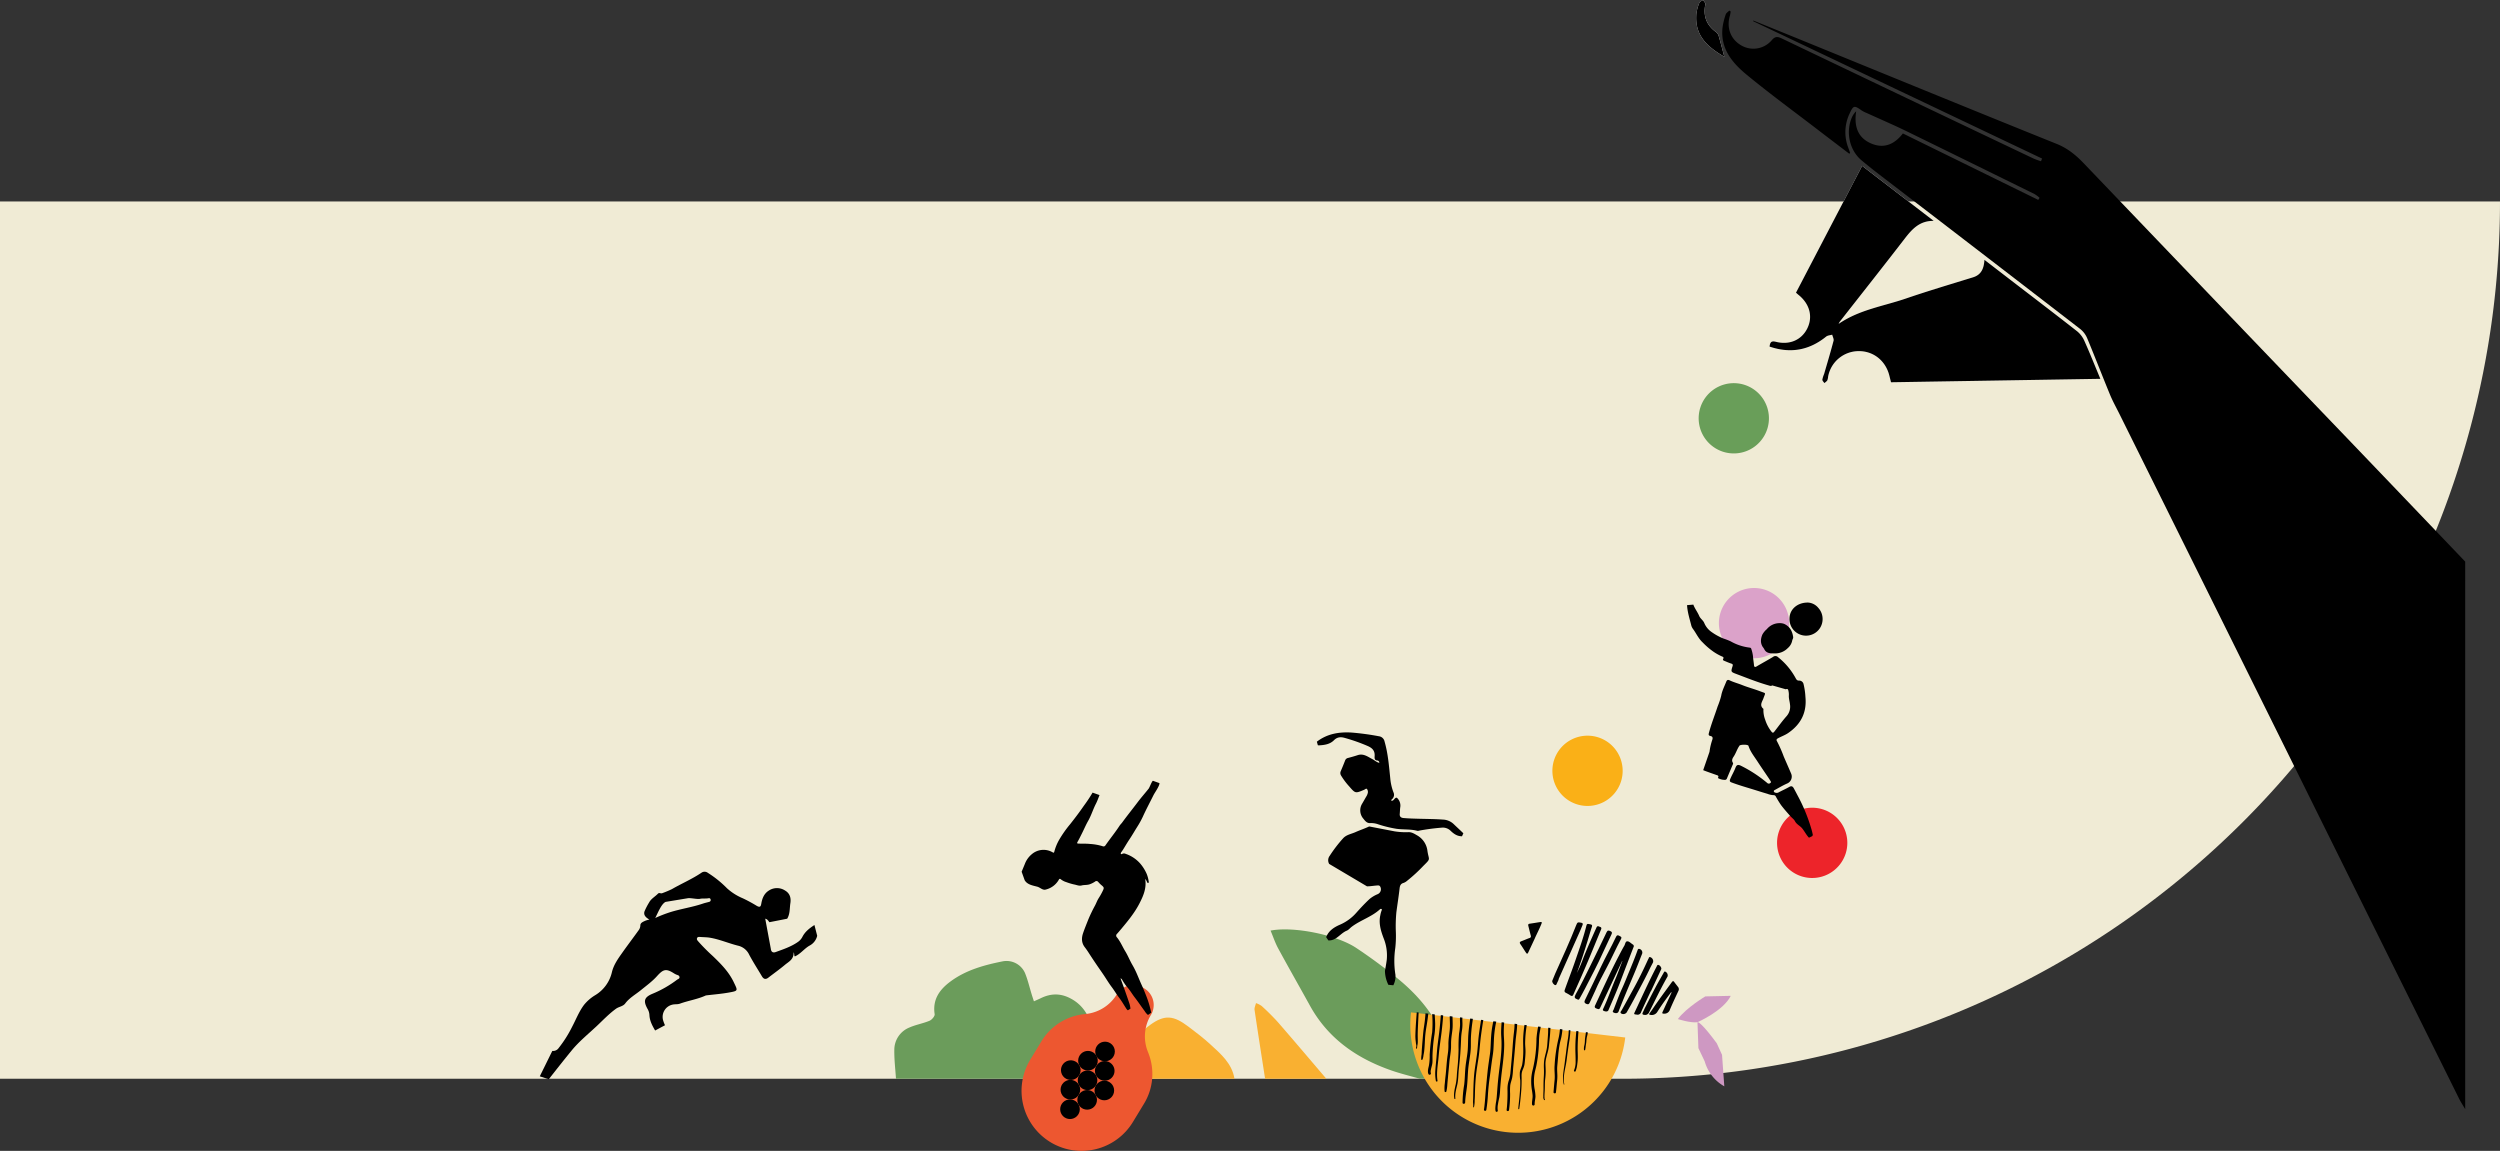 <svg xmlns="http://www.w3.org/2000/svg" width="1365" height="628.38" viewBox="0 0 1365 628.38">
  <rect x="0" y="0" width="1365" height="628.38" fill="#333333" stroke="none"/>
  <g id="Group_184" data-name="Group 184" transform="translate(-1 -1241)">
    <path id="Rectangle_53" data-name="Rectangle 53" d="M0,0H1365a0,0,0,0,1,0,0V0A479,479,0,0,1,886,479H0a0,0,0,0,1,0,0V0A0,0,0,0,1,0,0Z" transform="translate(1 1351)" fill="#f0ebd5"/>
    <g id="Group_115" data-name="Group 115" transform="translate(-1386)">
      <g id="Group_114" data-name="Group 114">
        <path id="Path_2472" data-name="Path 2472" d="M2470.5,1382.863c-.288,4.823-1.752,8.17-6.222,9.553-12.278,3.8-24.607,7.456-36.762,11.618-12.251,4.2-25.393,6.057-36.627,13.817a8.918,8.918,0,0,1,.616-1.168c11.816-15.092,23.721-30.116,35.418-45.3,4.054-5.263,8.206-9.913,15.9-9.773l-39.089-30.039c-12.177,23.347-24.141,46.283-36.115,69.239.624.548.961.868,1.322,1.157,6.176,4.944,8.025,11.948,4.843,18.361-3.124,6.3-9.66,9.193-17.2,7.284-2.563-.649-3.109.38-3.4,2.628,11.419,3.892,21.624,2.052,30.91-5.451.833-.674,2.18-.713,3.288-1.046.271,1.119,1,2.358.74,3.339-1.6,6.088-3.411,12.121-5.171,18.167a15.164,15.164,0,0,0-.951,3.041c-.038.595.7,1.239,1.09,1.861a6.717,6.717,0,0,0,1.6-1.4,6.831,6.831,0,0,0,.46-2.074,16.991,16.991,0,0,1,16.659-13.956c8.069-.1,14.757,5.229,16.778,13.363.279,1.124.563,2.246.913,3.637l114.3-1.879c-3.066-7.354-5.734-14.07-8.691-20.656a14.253,14.253,0,0,0-3.942-5.271c-12.473-9.769-25.078-19.369-37.64-29.024C2479.3,1389.647,2475.088,1386.4,2470.5,1382.863Zm-142.005-110.858c-1.036-3.876-1.964-7.528-3.015-11.145a4.4,4.4,0,0,0-1.4-2.26c-5.319-3.809-7.272-8.824-5.951-15.241.138-.673-.8-1.567-1.24-2.359-.691.476-1.76.809-2,1.453a23.008,23.008,0,0,0-1.678,6.14C2312.345,1259.432,2317.807,1265.8,2328.492,1272.005Z" fill="#fff"/>
        <path id="Path_2473" data-name="Path 2473" d="M2733,1846.591c-1.134-1.935-2.39-3.81-3.385-5.814q-47.709-96.148-95.374-192.319-44.991-90.706-90.014-181.4c-1.746-3.52-3.677-6.964-5.173-10.587-4.244-10.283-8.229-20.673-12.511-30.94a12.7,12.7,0,0,0-3.8-4.944q-50.8-39.183-101.72-78.21c-5.951-4.574-11.968-9.076-17.706-13.907-6.615-5.569-8.655-15.66-5.109-23.535a10.8,10.8,0,0,1,2.268-3.195c-1.251,8.15.772,14.714,8.729,17.825,6.745,2.638,12.328.07,16.772-5.7l73.9,36.282q.367-.57.733-1.141a17.966,17.966,0,0,0-2.71-2.027q-34.941-17.217-69.931-34.333c-7.143-3.478-14.455-6.61-21.685-9.911a17.261,17.261,0,0,1-2.865-1.451c-4-2.839-4.471-2.763-6.531,1.7a23.537,23.537,0,0,0-.7,18.753q.494,1.326.948,2.666c.022.066-.124.189-.389.566-5.837-4.449-11.679-8.877-17.494-13.34-12.943-9.933-26.134-19.566-38.71-29.945-7.787-6.427-14.259-14.224-13.051-25.517a36.828,36.828,0,0,1,1.739-7.253c.27-.841,1.285-1.442,1.959-2.153l.759.5a18.049,18.049,0,0,1-.4,2.254c-1.989,6.469.3,12.755,5.884,16.1a13.151,13.151,0,0,0,16.9-2.612c1.977-2.333,3.325-2.053,5.661-.936q68.667,32.85,137.409,65.54a41.243,41.243,0,0,0,3.986,1.432l.586-1.462-157.782-75.03.134-.338q11.166,4.534,22.33,9.071c47.732,19.461,95.422,39.026,143.243,58.265,6.005,2.416,10.515,6.116,14.827,10.622q71.988,75.233,144.08,150.364,32.127,33.53,64.193,67.119Z"/>
        <path id="Path_2474" data-name="Path 2474" d="M2470.5,1382.863c4.591,3.536,8.8,6.784,13.021,10.026,12.562,9.655,25.167,19.255,37.64,29.024a14.253,14.253,0,0,1,3.942,5.271c2.957,6.586,5.625,13.3,8.691,20.656l-114.3,1.879c-.35-1.391-.634-2.513-.913-3.637-2.021-8.134-8.709-13.461-16.778-13.363a16.991,16.991,0,0,0-16.659,13.956,6.831,6.831,0,0,1-.46,2.074,6.717,6.717,0,0,1-1.6,1.4c-.389-.622-1.128-1.266-1.09-1.861a15.164,15.164,0,0,1,.951-3.041c1.76-6.046,3.572-12.079,5.171-18.167.257-.981-.469-2.22-.74-3.339-1.108.333-2.455.372-3.288,1.046-9.286,7.5-19.491,9.343-30.91,5.451.3-2.248.841-3.277,3.4-2.628,7.543,1.909,14.079-.989,17.2-7.284,3.182-6.413,1.333-13.417-4.843-18.361-.361-.289-.7-.609-1.322-1.157,11.974-22.956,23.938-45.892,36.115-69.239l39.089,30.039c-7.69-.14-11.842,4.51-15.9,9.773-11.7,15.183-23.6,30.207-35.418,45.3a8.918,8.918,0,0,0-.616,1.168c11.234-7.76,24.376-9.621,36.627-13.817,12.155-4.162,24.484-7.82,36.762-11.618C2468.745,1391.033,2470.209,1387.686,2470.5,1382.863Z"/>
        <path id="Path_2475" data-name="Path 2475" d="M2328.492,1272.005c-10.685-6.208-16.147-12.573-15.289-23.412a23.008,23.008,0,0,1,1.678-6.14c.243-.644,1.312-.977,2-1.453.439.792,1.378,1.686,1.24,2.359-1.321,6.417.632,11.432,5.951,15.241a4.4,4.4,0,0,1,1.4,2.26C2326.528,1264.477,2327.456,1268.129,2328.492,1272.005Z"/>
      </g>
      <path id="Path_2476" data-name="Path 2476" d="M2325.024,1452.259a19.183,19.183,0,1,0,25.669,8.318A19.182,19.182,0,0,0,2325.024,1452.259Z" fill="#699e59"/>
      <path id="Path_2477" data-name="Path 2477" d="M2245.159,1644.732a19.183,19.183,0,1,0,25.668,8.318A19.181,19.181,0,0,0,2245.159,1644.732Z" fill="#fab017"/>
      <path id="Path_2478" data-name="Path 2478" d="M2336.07,1564.1a19.183,19.183,0,1,0,25.669,8.318A19.182,19.182,0,0,0,2336.07,1564.1Z" fill="#dba2c9"/>
      <path id="Path_2479" data-name="Path 2479" d="M2367.828,1684.067a19.183,19.183,0,1,0,25.668,8.318A19.18,19.18,0,0,0,2367.828,1684.067Z" fill="#ed242a"/>
    </g>
    <g id="Group_116" data-name="Group 116" transform="translate(-1386)">
      <path id="Path_2480" data-name="Path 2480" d="M1985.8,1830c2.044-9.039.067-17.808-2.06-26.489-1.809-7.383-5.155-13.763-12.472-17.495-5.485-2.8-10.644-2.6-15.973-.011-1.09.53-2.206,1.005-3.776,1.716-.448-1.379-.818-2.472-1.157-3.574-1.222-3.976-2.156-8.068-3.721-11.9a11.031,11.031,0,0,0-12.04-6.38c-10.058,2.008-19.926,4.682-28.366,10.826-6.024,4.386-10.175,9.841-8.912,18.059.163,1.064-1.518,3.045-2.777,3.574-3.529,1.483-7.418,2.125-10.919,3.658a13.115,13.115,0,0,0-8.328,12.368c-.075,5.212.576,10.434.907,15.651Z" fill="#6b9c5b"/>
      <path id="Path_2481" data-name="Path 2481" d="M2179.908,1830c-.959-22.191-11.636-39.386-28.076-53.307a281.522,281.522,0,0,0-24.148-18c-10.863-7.355-34.595-12.039-46.947-9.581,1.4,3.327,2.5,6.676,4.153,9.724,5.673,10.459,11.579,20.79,17.322,31.211,9.936,18.027,25.6,28.863,44.582,35.452,5.066,1.758,10.307,3.013,15.467,4.5Z" fill="#6b9c5b"/>
      <path id="Path_2482" data-name="Path 2482" d="M2061.026,1830c-1.363-8.43-7.5-13.565-13.26-18.859-3.731-3.432-7.8-6.508-11.855-9.57-8.069-6.1-12.885-6.82-20.965-.95-9.725,7.064-15.834,16.644-15.219,29.379Z" fill="#f9b031"/>
      <path id="Path_2483" data-name="Path 2483" d="M2111.179,1830c-8.811-10.316-17.565-20.681-26.469-30.916a123.486,123.486,0,0,0-8.873-8.841,12.123,12.123,0,0,0-3.07-1.547c-.279,1.24-.949,2.536-.777,3.709,1.841,12.543,3.816,25.066,5.754,37.595Z" fill="#f9b031"/>
    </g>
    <g id="Group_118" data-name="Group 118" transform="translate(-1386)">
      <path id="Path_2484" data-name="Path 2484" d="M2274.383,1807.471a58.881,58.881,0,1,1-116.961-13.716" fill="#f9b031"/>
      <g id="Group_117" data-name="Group 117">
        <path id="Path_2485" data-name="Path 2485" d="M2165.253,1805.78c.166-1.569.408-3.121.669-4.676.37-2.2.7-4.43.93-6.66l-1.529-.179c-.122,1.78-.295,3.556-.533,5.326-.214,1.588-.484,3.166-.652,4.76-.165,1.559-.293,3.125-.425,4.687-.148,1.747-.278,3.493-.412,5.241-.065.848-.056,1.7-.136,2.544a14.062,14.062,0,0,0-.188,2.6c.039.418.585.345.724.049a7.852,7.852,0,0,0,.5-2.128c.119-.749.295-1.5.384-2.252.183-1.558.273-3.123.357-4.688C2165.021,1808.859,2165.09,1807.315,2165.253,1805.78Z"/>
        <path id="Path_2486" data-name="Path 2486" d="M2168.74,1823.065a10.457,10.457,0,0,0,.381-2.08c.051-1.05.025-2.1.016-3.152a89.581,89.581,0,0,1,1.1-12.052,38.941,38.941,0,0,0,.362-5.881c-.04-1.683-.166-3.362-.232-5.044l-1.4-.164a63.978,63.978,0,0,1-.009,9.943,118.818,118.818,0,0,0-1.354,12.271,31.049,31.049,0,0,1-.4,5.821c-.3,1.444-.9,3.239-.285,4.678a.706.706,0,0,0,1.312-.517,3.236,3.236,0,0,1,.009-1.681C2168.364,1824.485,2168.559,1823.776,2168.74,1823.065Z"/>
        <path id="Path_2487" data-name="Path 2487" d="M2172.313,1819.663c.227-2.1.376-4.208.636-6.306.293-2.366.621-4.727.935-7.09.479-3.613.825-7.238,1.089-10.871l-1.293-.151q-.309,4.707-.868,9.39c-.285,2.363-.616,4.72-.9,7.082-.269,2.218-.405,4.441-.591,6.665-.183,2.174-.454,4.34-.591,6.518a22.255,22.255,0,0,0,.257,6.267c.125.554.985.479.894-.1C2171.286,1827.29,2171.906,1823.422,2172.313,1819.663Z"/>
        <path id="Path_2488" data-name="Path 2488" d="M2177.624,1828.909c.234-2.629.511-5.254.73-7.884.218-2.609.771-5.186.9-7.8.063-1.287-.009-2.574.068-3.862.075-1.271.221-2.536.4-3.8.179-1.3.364-2.589.415-3.9s.015-2.6-.025-3.9c-.018-.59-.039-1.179-.049-1.768l-1.522-.178c.021,2.4.246,4.8.033,7.2-.235,2.652-.731,5.252-.748,7.925a37.157,37.157,0,0,1-.133,3.974c-.146,1.288-.358,2.568-.513,3.855-.362,2.995-.51,6.018-.836,9.019-.164,1.513-.335,3.025-.454,4.542a20.166,20.166,0,0,0-.147,4.525.5.5,0,0,0,.98.047,21.359,21.359,0,0,0,.528-3.93C2177.382,1831.617,2177.5,1830.264,2177.624,1828.909Z"/>
        <path id="Path_2489" data-name="Path 2489" d="M2184.337,1816.182c.209-2.946.35-5.893.458-8.844a41.236,41.236,0,0,1,.521-4.243,22.825,22.825,0,0,0,.152-4.294c-.032-.727-.024-1.451.013-2.172l-1.317-.155c-.09,1.409.056,2.8.028,4.206a40.252,40.252,0,0,1-.545,4.588,77.454,77.454,0,0,0-.271,8.769c-.064,3.017-.213,6.03-.507,9.034-.158,1.609-.324,3.21-.426,4.824a33.148,33.148,0,0,1-.585,5c-.558,2.563-1.324,5.384-.749,8.005.066.3.557.19.524-.11-.279-2.5.415-4.943.988-7.347.674-2.823.586-5.737.887-8.607S2184.132,1819.074,2184.337,1816.182Z"/>
        <path id="Path_2490" data-name="Path 2490" d="M2187.949,1834.366c.345-2.928.405-5.872.622-8.809.219-2.955.769-5.855,1.157-8.788a37.135,37.135,0,0,0,.354-4.531c.014-1.447-.006-2.893.03-4.339a85.026,85.026,0,0,1,.847-8.9c.074-.569.151-1.137.223-1.706l-1.457-.171c-.36,2.827-.788,5.648-1,8.49-.215,2.912-.126,5.838-.349,8.75-.229,2.977-.866,5.9-1.185,8.867-.358,3.335-.351,6.7-.744,10.03a62.849,62.849,0,0,0-.892,9.8c.036.935,1.4.782,1.42-.114C2187.06,1840.067,2187.613,1837.221,2187.949,1834.366Z"/>
        <path id="Path_2491" data-name="Path 2491" d="M2192.343,1836.9c.1-3.117.275-6.224.62-9.325.34-3.049.878-6.072,1.329-9.106.462-3.107.671-6.228,1.011-9.349.334-3.067.786-6.128,1.253-9.178.1-.66.215-1.317.334-1.973l-1.226-.144c-.427,2.952-.945,5.889-1.285,8.853-.352,3.069-.5,6.156-.866,9.221-.375,3.119-.925,6.213-1.341,9.326-.457,3.413-.589,6.85-.71,10.29-.061,1.729-.064,3.459-.119,5.188-.025.8-.088,1.593-.051,2.4a14.585,14.585,0,0,1,.074,2.287c-.029.257.359.32.439.082a17.406,17.406,0,0,0,.366-3.972C2192.311,1839.968,2192.295,1838.43,2192.343,1836.9Z"/>
        <path id="Path_2492" data-name="Path 2492" d="M2161.1,1810.29c.041-1.044,0-2.083-.021-3.126-.042-2.311.083-4.637.186-6.946.1-2.133.183-4.262.319-6.392l-1.035-.121c-.317,4.089-.63,8.179-.743,12.279a22.052,22.052,0,0,0,.177,3.576c.076.567.1,1.156.226,1.714a2.835,2.835,0,0,1,.1.986,9.279,9.279,0,0,1-.179.952c-.086.357.484.495.553.135.093-.483.091-.977.18-1.458A10.515,10.515,0,0,0,2161.1,1810.29Z"/>
        <path id="Path_2493" data-name="Path 2493" d="M2200.437,1828.861c.458-3.215.824-6.444,1.3-9.656.243-1.618.515-3.223.645-4.856s.184-3.285.261-4.928a61.447,61.447,0,0,1,1.06-9.439c.081-.4.172-.79.269-1.184l-1.6-.188a53.049,53.049,0,0,0-1.205,8.158c-.252,3.238-.212,6.5-.655,9.723-.445,3.243-.971,6.463-1.307,9.722-.332,3.23-.634,6.465-.933,9.7-.276,2.992-.417,6-.769,8.983-.077.649-.163,1.3-.265,1.945a.664.664,0,0,0,.624.694.675.675,0,0,0,.694-.623,77.385,77.385,0,0,0,.87-8.407C2199.64,1835.269,2199.98,1832.07,2200.437,1828.861Z"/>
        <path id="Path_2494" data-name="Path 2494" d="M2205.63,1840.2a29.024,29.024,0,0,0,.438-4.349q.18-2.43.4-4.857c.6-6.452,1.775-12.865,1.826-19.36.013-1.61-.089-3.206-.183-4.811a45.187,45.187,0,0,1,0-4.572c.041-.983.106-1.966.175-2.948l-1.416-.166q-.018.3-.039.6c-.112,1.628-.209,3.258-.218,4.89-.01,1.558.139,3.1.195,4.657.234,6.485-.895,12.9-1.62,19.321-.368,3.259-.611,6.53-.85,9.8-.094,1.284-.2,2.541-.407,3.812a27.662,27.662,0,0,0-.474,3.756,7.7,7.7,0,0,0,.113,1.62.623.623,0,0,0,1.219-.251,10.169,10.169,0,0,1,.1-3.4C2205.069,1842.685,2205.345,1841.438,2205.63,1840.2Z"/>
        <path id="Path_2495" data-name="Path 2495" d="M2211.591,1833.57c.2-1.367.733-2.666,1.031-4.013a33.769,33.769,0,0,0,.5-4.591c.13-1.606.288-3.21.44-4.815.317-3.365.631-6.731.886-10.1.236-3.116.814-6.219.907-9.342.005-.192.009-.383.011-.575l-1.405-.164c-.021,1-.065,2-.162,3.005-.152,1.578-.366,3.151-.515,4.73-.306,3.232-.472,6.48-.75,9.715q-.418,4.88-.886,9.754a21.018,21.018,0,0,1-.938,4.04,14.664,14.664,0,0,0-.629,4.463,89.874,89.874,0,0,1-.244,9.2q-.093,1.035-.224,2.066c-.107.853,1.214.974,1.33.124a66.512,66.512,0,0,0,.577-8.864A33.073,33.073,0,0,1,2211.591,1833.57Z"/>
        <path id="Path_2496" data-name="Path 2496" d="M2217.788,1828.745a10.039,10.039,0,0,1,.156-2.264,11.919,11.919,0,0,1,.728-2.027,11.472,11.472,0,0,0,.661-2.092c.143-.741.2-1.506.277-2.256.166-1.567.289-3.139.319-4.715.031-1.6-.179-3.171-.2-4.763a64.734,64.734,0,0,1,.885-9.879l-1.25-.146a66.613,66.613,0,0,0-.715,7.3c-.095,3.2.2,6.4-.028,9.6a39.489,39.489,0,0,1-.5,4.687c-.274,1.426-1.036,2.71-1.279,4.152a20.838,20.838,0,0,0,.217,4.459,45.162,45.162,0,0,1-.084,4.581c-.166,3-.5,5.981-.824,8.964-.073.669-.133,1.336-.171,2.009-.019.344.474.356.524.028.447-2.875.744-5.792,1-8.69A78.257,78.257,0,0,0,2217.788,1828.745Z"/>
        <path id="Path_2497" data-name="Path 2497" d="M2225.361,1839.641a25.263,25.263,0,0,0-.52-4.327,25.15,25.15,0,0,1,.1-8.546c.265-1.354.663-2.68.937-4.034.28-1.384.507-2.781.7-4.18.382-2.782.6-5.583.7-8.388a41.458,41.458,0,0,1,.243-4.315c.2-1.41.5-2.8.707-4.209l-1.4-.164a57.105,57.105,0,0,0-.913,6.493,74.475,74.475,0,0,1-1.946,16.631,27.024,27.024,0,0,0-.871,4.827,29.966,29.966,0,0,0,.066,4.776c.145,1.621.512,3.213.628,4.835s-.425,3.21-.312,4.835a.753.753,0,0,0,.687.766.734.734,0,0,0,.766-.688C2224.859,1842.5,2225.327,1841.091,2225.361,1839.641Z"/>
        <path id="Path_2498" data-name="Path 2498" d="M2230.306,1840.491c-.031-.38-.032-.762-.026-1.143.014-.857.072-1.712.126-2.566.139-2.189.009-4.383.264-6.565a37.331,37.331,0,0,0,.28-4.063c.008-1.341-.081-2.682-.117-4.022-.075-2.834,1.047-5.517,1.6-8.259.281-1.383.364-2.789.51-4.19s.311-2.824.414-4.241c.077-1.059.126-2.118.193-3.176l-1.21-.142c-.027.508-.046,1.016-.051,1.524-.014,1.478-.113,2.95-.235,4.422-.115,1.4-.179,2.817-.33,4.216-.3,2.812-1.392,5.475-1.672,8.29a28.2,28.2,0,0,0-.062,4.11,40.5,40.5,0,0,1-.083,4.3c-.1,1.608-.158,3.232-.162,4.843,0,.978.023,1.945-.017,2.923-.04,1-.09,2-.06,3.006a2.92,2.92,0,0,0,.386,1.824c.251.271.641-.134.4-.406A1.356,1.356,0,0,1,2230.306,1840.491Z"/>
        <path id="Path_2499" data-name="Path 2499" d="M2237.319,1828.1c-.03-1.154-.119-2.306-.116-3.461s.142-2.285.241-3.426q.155-1.783.311-3.565a58.16,58.16,0,0,1,.932-7.032c.245-1.149.586-2.275.824-3.425a33.474,33.474,0,0,0,.529-3.7c.014-.153.025-.307.038-.461l-1.368-.16a31.89,31.89,0,0,1-.88,5.613,83.46,83.46,0,0,0-2.023,14.349c-.215,2.6.267,5.193.009,7.784-.222,2.235-.406,4.47-.589,6.709-.061.746,1.212.914,1.314.16.266-1.975.389-3.965.6-5.946A25.433,25.433,0,0,0,2237.319,1828.1Z"/>
        <path id="Path_2500" data-name="Path 2500" d="M2242.034,1822c.371-2.013.566-4.041.848-6.066.293-2.109.592-4.218.937-6.319.329-2.012.5-4.037.636-6.067l-.919-.107a36.64,36.64,0,0,1-.453,4.822c-.361,2.093-.616,4.2-.875,6.312s-.576,4.189-.818,6.29c-.461,4.021-1.589,8.193-.57,12.217a.15.15,0,0,0,.294-.057C2240.37,1829.341,2241.367,1825.607,2242.034,1822Z"/>
        <path id="Path_2501" data-name="Path 2501" d="M2248.4,1813.144q.023-2.475.165-4.946.119-2.071.273-4.14l-1.15-.135c-.1.872-.184,1.745-.253,2.618a81.784,81.784,0,0,0-.232,9.8c.061,1.511.082,3.018.085,4.531a11.781,11.781,0,0,1-.876,4.552c-.236.576.626.989.884.412a15.087,15.087,0,0,0,.9-3.866,26.919,26.919,0,0,0,.281-4.21C2248.472,1816.22,2248.384,1814.683,2248.4,1813.144Z"/>
        <path id="Path_2502" data-name="Path 2502" d="M2253.888,1805.186c.022-.177.035-.354.043-.53l-1.04-.122c-.106,1.508-.476,2.993-.536,4.5a14.424,14.424,0,0,1-.252,2.551,6.834,6.834,0,0,0-.253,2.616c.058.285.541.431.633.082a19.416,19.416,0,0,0,.325-2.224c.1-.746.258-1.5.326-2.251a20.468,20.468,0,0,1,.269-2.393C2253.56,1806.674,2253.8,1805.941,2253.888,1805.186Z"/>
      </g>
    </g>
    <g id="Group_122" data-name="Group 122" transform="translate(-1386)">
      <path id="Path_2503" data-name="Path 2503" d="M2015.389,1795.2h0a10.542,10.542,0,0,0-3.546-14.481l-.583-.354a10.542,10.542,0,0,0-14.481,3.546h0a22.526,22.526,0,0,1-16.846,10.713l-1.031.111a31.134,31.134,0,0,0-23.282,14.807l-6.1,10.054a32.781,32.781,0,0,0,11.027,45.029h0a32.781,32.781,0,0,0,45.029-11.027l6.1-10.053a31.135,31.135,0,0,0,2.374-27.49l-.378-.966A22.526,22.526,0,0,1,2015.389,1795.2Z" fill="#ed5730"/>
      <ellipse id="Ellipse_12" data-name="Ellipse 12" cx="25.377" cy="17.275" rx="25.377" ry="17.275" transform="matrix(0.519, -0.855, 0.855, 0.519, 1953.043, 1843.686)" fill="#ed5730" style="mix-blend-mode: color-burn;isolation: isolate"/>
      <g id="Group_119" data-name="Group 119">
        <circle id="Ellipse_13" data-name="Ellipse 13" cx="5.357" cy="5.357" r="5.357" transform="translate(1975.444 1825.486)"/>
        <circle id="Ellipse_14" data-name="Ellipse 14" cx="5.357" cy="5.357" r="5.357" transform="matrix(0.649, -0.761, 0.761, 0.649, 1964.09, 1825.887)"/>
        <circle id="Ellipse_15" data-name="Ellipse 15" cx="5.357" cy="5.357" r="5.357" transform="translate(1984.604 1831.043)"/>
      </g>
      <g id="Group_120" data-name="Group 120">
        <circle id="Ellipse_16" data-name="Ellipse 16" cx="5.357" cy="5.357" r="5.357" transform="translate(1984.828 1820.345)"/>
        <circle id="Ellipse_17" data-name="Ellipse 17" cx="5.357" cy="5.357" r="5.357" transform="translate(1975.668 1814.789)"/>
        <circle id="Ellipse_18" data-name="Ellipse 18" cx="5.357" cy="5.357" r="5.357" transform="translate(1984.988 1809.753)"/>
      </g>
      <g id="Group_121" data-name="Group 121">
        <circle id="Ellipse_19" data-name="Ellipse 19" cx="5.357" cy="5.357" r="5.357" transform="translate(1966.072 1830.609)"/>
        <circle id="Ellipse_20" data-name="Ellipse 20" cx="5.357" cy="5.357" r="5.357" transform="translate(1965.86 1841.287)"/>
        <circle id="Ellipse_21" data-name="Ellipse 21" cx="5.357" cy="5.357" r="5.357" transform="translate(1975.232 1836.165)"/>
      </g>
    </g>
    <g id="Group_124" data-name="Group 124" transform="translate(-1386)">
      <path id="Path_2504" data-name="Path 2504" d="M2332,1784.726l-13.889.312s-10.373,6.145-15,12.374c0,0,6.949,2.258,10.7,1.714C2313.815,1799.126,2327.944,1792.973,2332,1784.726Z" fill="#ce98c2"/>
      <path id="Path_2505" data-name="Path 2505" d="M2328.47,1834.137a22.739,22.739,0,0,1-10.7-13.623l-3.435-7.24-.516-14.148s1.323-1.012,10.551,11.533l2.866,6.289Z" fill="#ce98c2"/>
      <g id="LCjY25">
        <g id="Group_123" data-name="Group 123">
          <path id="Path_2506" data-name="Path 2506" d="M2248,1772.216c2.07-5.671,3.939-11.409,5.723-17.175.821-2.653,1.556-5.333,2.437-7.966.337-1.006-.058-1.228-.888-1.4-1.782-.376-1.821-.383-2.274,1.416-1.564,6.2-3.754,12.2-5.812,18.239-1.831,5.378-3.906,10.665-5.8,16.019-.28.79-.217,1.327.6,1.73a24.718,24.718,0,0,1,2.477,1.427c.792.512,1.245.334,1.617-.518,1.527-3.5,3.111-6.968,4.636-10.466q2.212-5.076,4.345-10.186c2.057-4.937,4.065-9.894,6.12-14.832.309-.742.176-1.2-.587-1.435-.7-.22-1.389-.838-1.929.367-2.493,5.561-4.993,11.117-7.223,16.792A66.791,66.791,0,0,1,2248,1772.216Z"/>
          <path id="Path_2507" data-name="Path 2507" d="M2272.791,1765.788c-1.247,3.244-2.406,6.526-3.761,9.724-2.266,5.345-4.14,10.849-6.6,16.114-.215.459-.547,1,.252,1.337,1.19.5,2.183.389,2.514-.381,1.685-3.926,3.411-7.836,5.008-11.8,1.673-4.152,3.214-8.358,4.815-12.539,1.29-3.368,2.575-6.738,3.883-10.1a1.059,1.059,0,0,0-.427-1.486c-.948-.592-1.85-1.625-2.832-1.7-1.215-.1-1.24,1.513-1.751,2.378-1.117,1.889-2.114,3.852-3.13,5.8-4.551,8.72-8.567,17.695-12.724,26.6-.377.808-.579,1.418.509,1.863,1.436.588,1.7.581,2.271-.622q5.7-12.113,11.383-24.233.236-.5.469-1.006Z"/>
          <path id="Path_2508" data-name="Path 2508" d="M2262.229,1761.077c1.524-3.272,3.023-6.557,4.591-9.807.413-.855.515-1.4-.5-1.854-.9-.406-1.546-.632-2.095.518-2.877,6.023-5.751,12.048-8.732,18.019-2.665,5.339-5.219,10.737-8.169,15.932-.947,1.667-.648,2.258,1.175,2.882.572.2.745-.161.946-.528,1-1.816,2.03-3.613,2.972-5.456C2255.754,1774.249,2259.249,1767.791,2262.229,1761.077Z"/>
          <path id="Path_2509" data-name="Path 2509" d="M2257.934,1782.043c1.633-3.876,3.781-8.009,5.981-12.093,2.876-5.338,5.288-10.9,8.148-16.234.636-1.187-.2-1.318-.844-1.708-.729-.444-1.334-.592-1.8.395-2.668,5.668-5.788,11.108-8.449,16.783-2.8,5.972-5.688,11.9-8.572,17.833-.5,1.038-.387,1.627.751,2.1.935.388,1.411.274,1.824-.679C2255.848,1786.421,2256.816,1784.443,2257.934,1782.043Z"/>
          <path id="Path_2510" data-name="Path 2510" d="M2299.737,1782.813c-1.015,2.178-2.008,4.3-3,6.433-.647,1.393-1.272,2.8-1.933,4.183-.409.859-.149,1.057.757,1.038a3.142,3.142,0,0,0,3.2-2.166c1.473-3.518,3.121-6.963,4.729-10.423a1.978,1.978,0,0,0-.427-2.175c-.613-.836-1.292-1.626-1.881-2.478-.544-.786-.913-.588-1.392.069-3.61,4.96-7.285,9.873-10.7,14.974-.461.689-.983,1.337-1.445,2.025-.31.462-.219.753.406.817a3.569,3.569,0,0,0,3.883-1.674c2.219-3.5,4.622-6.885,7.14-10.182C2299.213,1783.079,2299.257,1782.769,2299.737,1782.813Z"/>
          <path id="Path_2511" data-name="Path 2511" d="M2270.727,1793.324c2.718-7.082,5.653-13.894,8.539-20.727,1.53-3.624,2.918-7.308,4.374-10.963a2.052,2.052,0,0,0-1.792-2.569c-.476.015-.61.4-.73.742-1.45,4.1-3.111,8.122-4.782,12.137-1.209,2.906-2.332,5.852-3.651,8.707-1.76,3.806-3.142,7.757-4.674,11.65-.176.446-.9,1.126.074,1.567C2269.374,1794.455,2270.353,1794.186,2270.727,1793.324Z"/>
          <path id="Path_2512" data-name="Path 2512" d="M2237.939,1775.739q6.006-13.47,12.006-26.941c.405-.909.738-1.849,1.132-2.763.321-.744.029-1.074-.7-1.22-1.926-.384-2.113-.349-2.813,1.439-3.479,8.89-7.48,17.553-11.388,26.256-.577,1.286-1.082,2.6-1.608,3.914-.344.854.868,2.518,1.774,2.448.359-.028.441-.335.562-.595l1.157-2.482Z"/>
          <path id="Path_2513" data-name="Path 2513" d="M2286.716,1765.157c-2.5,5.508-5.176,10.939-8.1,16.225-2.065,3.731-4.091,7.487-6.185,11.2-.283.5-1.11,1.181-.227,1.794a2.269,2.269,0,0,0,2.96-.593c1.454-2.556,2.907-5.115,4.269-7.721,2.841-5.432,5.818-10.795,8.446-16.338.532-1.122,1.158-2.2,1.7-3.317a2.358,2.358,0,0,0-1.7-2.854c-.731-.021-.611.781-.945,1.156A1.792,1.792,0,0,0,2286.716,1765.157Z"/>
          <path id="Path_2514" data-name="Path 2514" d="M2288.413,1782.222q2.811-6.033,5.617-12.068c.277-.6-.474-1.884-1.323-2.237-.83-.345-.969.423-1.211.884-4.215,8.048-7.933,16.337-11.806,24.551-.7,1.479-.631,1.446,1.021,1.631a1.961,1.961,0,0,0,2.341-1.4c1.688-3.831,3.506-7.6,5.274-11.4Z"/>
          <path id="Path_2515" data-name="Path 2515" d="M2224.9,1753.606c1.107-2.568,2.58-5.312,3.73-8.207.327-.823.212-1.1-.663-.96-1.926.3-3.848.629-5.778.905-.957.136-.837.735-.68,1.372.419,1.691.83,3.383,1.284,5.065a.979.979,0,0,1-.727,1.4c-1.446.51-2.845,1.151-4.283,1.685-.918.34-1.307.711-.613,1.684,1.033,1.451,1.927,3,2.929,4.474.643.946.9.916,1.4-.141C2222.6,1758.561,2223.677,1756.222,2224.9,1753.606Z"/>
          <path id="Path_2516" data-name="Path 2516" d="M2284.849,1791.928c-.3.639-.591,1.281-.9,1.918-.418.877-.043,1.192.824,1.274a2.366,2.366,0,0,0,2.7-1.52c3.268-6.523,6.4-13.119,10.024-19.459a2.247,2.247,0,0,0-1.384-2.687c-.485-.036-.588.4-.763.706-1.488,2.635-3.021,5.246-4.435,7.92-2.075,3.923-4.063,7.891-6.088,11.84Z"/>
        </g>
      </g>
    </g>
    <g id="ZCY4ZK" transform="translate(-1386)">
      <g id="Group_125" data-name="Group 125">
        <path id="Path_2517" data-name="Path 2517" d="M2134.564,1692.238c-2.4,1.162-4.971,1.977-7.407,3.077-2.323,1.049-5.063,1.428-6.83,3.417a73.205,73.205,0,0,0-7.309,9.54,4.016,4.016,0,0,0-.3,4.419l20.64,12.236c1.756.035,3.517-.307,5.279-.435.675-.049,1.461-.2,1.905.5a2.91,2.91,0,0,1-1.317,4.212,17.235,17.235,0,0,0-4.405,2.618c-2.506,2.326-4.835,4.822-7.116,7.37a25.23,25.23,0,0,1-8.939,6.623c-3.239,1.386-6.3,3.27-7.686,6.894l1.223,1.765c4.4.2,6.482-3.893,10.008-5.317,1.038-.419,1.816-1.456,2.752-2.158,4.883-3.662,10.952-5.415,15.5-9.618a.633.633,0,0,1,.76-.018c.31.191.181.459.071.7a13.449,13.449,0,0,0-.73,2.618c-.979,4.35.22,8.39,1.714,12.38a25,25,0,0,1,1.784,12.084c-.278,2.164-.7,4.309-.976,5.959a17.781,17.781,0,0,0,1.855,7.6l2.716.262a10.583,10.583,0,0,0,1.15-5.739,48.082,48.082,0,0,1-.087-14.569,58.518,58.518,0,0,0,.3-9.149,80.741,80.741,0,0,1,.3-10.421c.572-4.35,1.274-8.684,1.763-13.042.175-1.565.637-2.576,2.239-3a5.8,5.8,0,0,0,1.78-1.07,85.014,85.014,0,0,0,8.978-8.245c4.212-4.148,3-2.93,2.224-7.978a11.228,11.228,0,0,0-5.542-8.579c-1.547-.888-2.979-1.871-4.863-1.813a38.5,38.5,0,0,1-7.516-.437m37.51,1.04c-1.727-1.679-3.507-3.3-5.243-4.973a8.992,8.992,0,0,0-5.9-2.5c-4.226-.305-8.455-.33-12.683-.441-2.938-.078-5.873-.142-8.8-.4-1.492-.133-2.259-.784-2.1-2.358.123-1.224.1-2.468.3-3.678a5.684,5.684,0,0,0-1.427-4.6c-.423-.538-.8-.687-1.441-.119-.57.507-.977,1.428-1.964,1.325-.2-.417.04-.606.223-.784a3.138,3.138,0,0,0,.858-3.854,28.555,28.555,0,0,1-1.735-7.647c-.7-6.706-1.2-13.437-3.087-19.973a3.605,3.605,0,0,0-3.107-2.965,141.375,141.375,0,0,0-15.1-2.036c-6.833-.377-13.219.725-18.779,5l.538,1.951a3.729,3.729,0,0,0,.8.05c2.932-.182,5.829-.611,8.009-2.8,1.748-1.754,3.647-1.9,5.875-1.263a96.929,96.929,0,0,1,12.554,4.429c2.5,1.1,3.947,2.564,3.772,5.427-.067,1.1-.206,2.465,1.64,2.508a1.206,1.206,0,0,1,.9,1.265c-1.491-.333-2.528-1.386-3.774-2.037-2.5-1.309-4.868-3.226-8.045-2.174-1.729.573-3.486,1.068-5.249,1.527a2.132,2.132,0,0,0-1.6,1.4c-.76,1.946-1.544,3.884-2.371,5.8a2.509,2.509,0,0,0,.186,2.43,37.067,37.067,0,0,0,4.424,5.9c3.369,3.9,3.4,3.856,8.113,1.869.511-.215,1.167-.893,1.566-.474a2.633,2.633,0,0,1,.488,2.123,6.325,6.325,0,0,1-.961,2.2c-.689,1.208-1.373,2.419-2.08,3.617a6.935,6.935,0,0,0,.653,8.352c.893,1.154,1.917,2.45,3.616,2.353a11.359,11.359,0,0,1,4.093.547,64.381,64.381,0,0,0,10.383,2.571c3.761.515,7.6.108,11.307,1.1a3.211,3.211,0,0,0,1.261-.152,121.94,121.94,0,0,1,12.107-1.584,6.009,6.009,0,0,1,4.835,1.729c1.7,1.648,3.644,3.026,6.216,2.974"/>
      </g>
    </g>
    <g id="DSqgpB" transform="translate(-1386)">
      <g id="Group_126" data-name="Group 126">
        <path id="Path_2518" data-name="Path 2518" d="M2013.8,1795.167a7.888,7.888,0,0,1-1.823-2.128c-1.827-2.446-3.507-5-5.382-7.411-1.512-1.943-2.694-4.115-4.384-5.94a26.126,26.126,0,0,1-2.439-3.622c-.223-.343-.384-.736-.982-.879.67,1.826,1.325,3.555,1.941,5.3,1.03,2.916,2.06,5.832,3.034,8.766a18.471,18.471,0,0,1,.47,2.457l-1.4.919a2.954,2.954,0,0,1-.919-.984c-1.269-1.95-2.42-3.99-3.83-5.831-1.473-1.924-2.666-4.027-4.129-5.956-1.583-2.087-2.914-4.364-4.382-6.539-1.4-2.068-2.843-4.1-4.241-6.171-1.3-1.923-2.585-3.857-3.838-5.811-.692-1.079-1.41-2.131-2.194-3.147-1.829-2.371-1.861-4.98-.931-7.712.886-2.6,1.95-5.13,2.943-7.684a81.685,81.685,0,0,1,3.624-7.471c.661-1.292,1.139-2.662,1.931-3.909a36.663,36.663,0,0,0,2.028-3.576c1.005-2.057,1.116-2.226-.645-3.658a16.96,16.96,0,0,1-1.641-1.655,1.165,1.165,0,0,0-1.725-.164,12.741,12.741,0,0,1-3.161,1.539c-1.36.391-2.789.215-4.119.552-1.5.38-2.754-.283-4.11-.528a29.851,29.851,0,0,1-4.183-1.245,9.427,9.427,0,0,1-3.2-1.655.56.56,0,0,0-.946.213,11.179,11.179,0,0,1-7.137,5.451c-1.812.526-3-1.122-4.749-1.574-2.723-.7-5.41-1.151-6.809-3.516l-1.661-4.629,1.732-4.188a12.742,12.742,0,0,1,3.9-5.451,9.805,9.805,0,0,1,11.249-.982c.627.326.781.369.981-.429a26.643,26.643,0,0,1,2.584-6.314,61.95,61.95,0,0,1,6.023-8.574c2.6-3.283,5.132-6.625,7.5-10.067a82.736,82.736,0,0,0,4.768-7.2l3.794,1.349c-.632,1.579-1.179,3.2-1.957,4.709-1.577,3.046-2.535,6.361-4.241,9.354-1.2,2.1-2.145,4.342-3.226,6.509-.833,1.67-1.644,3.354-2.571,4.97-.518.9-.036.928.609.952,2.084.076,4.171-.034,6.254.2a29.21,29.21,0,0,1,6.749,1.205,1.226,1.226,0,0,0,1.658-.521c2.508-3.59,5.284-6.988,7.677-10.663.414-.636,1-1.16,1.447-1.777,2.707-3.723,5.61-7.3,8.371-10.975,1.933-2.577,4.079-4.969,6.07-7.492.479-.606,1.634-3.865,2.3-4.285l3.584,1.288c.145,1.439-2.587,5.235-3.211,6.491-1.941,3.911-4.01,7.763-5.818,11.734a49.229,49.229,0,0,1-3.215,5.811c-1.4,2.226-2.7,4.526-4.177,6.713-1.22,1.808-2.3,3.71-3.455,5.561-.331.53-.725,1.02-1.071,1.54-.155.234-.287.52-.092.778.225.3.488.127.739-.017a2.033,2.033,0,0,1,1.8-.011,18.517,18.517,0,0,1,8.093,5.424,22.757,22.757,0,0,1,3.475,5.633,17.779,17.779,0,0,1,1.067,4.056c.056.288.1.7-.3.787-.379.083-.51-.28-.643-.564a4.773,4.773,0,0,0-.991-1.632c.864,5.058-1.036,9.346-3.2,13.525-2.754,5.311-6.588,9.869-10.409,14.423-.581.692-1.168,1.381-1.779,2.046a1.275,1.275,0,0,0-.13,1.8c1.981,2.333,3.086,5.179,4.658,7.747,1.472,2.406,2.479,5.038,3.9,7.455a44.47,44.47,0,0,1,2.256,4.445c.928,2.09,1.757,4.224,2.71,6.308.907,1.984,1.744,4,2.539,6.036a55.6,55.6,0,0,1,2.767,9.253"/>
      </g>
    </g>
    <g id="SWLCh3" transform="translate(-1386)">
      <g id="Group_127" data-name="Group 127">
        <path id="Path_2519" data-name="Path 2519" d="M2362.079,1617.358c.754-.414,1.275-.06,1.384.789a8.684,8.684,0,0,1,.256,2.416c-.137,1.749.447,3.314.6,4.938a7.834,7.834,0,0,1-1.811,6.48c-2.383,2.684-4.483,5.619-6.691,8.457-.694.892-1.073.758-1.746-.155a20.457,20.457,0,0,1-3.275-6.3,14.43,14.43,0,0,1-.971-5.58c.012-.132.051-.334-.016-.389-2.325-1.905-.595-3.947.028-5.725,1.173-3.349,1.584-2.546-1.638-3.791-3.32-1.282-6.791-2.179-10.09-3.507-2.218-.892-4.545-1.478-6.7-2.518-.9-.437-1.482-.276-1.866.707-.992,2.54-2.287,4.936-2.761,7.7a43.27,43.27,0,0,1-1.952,5.843c-1.591,4.892-3.522,9.671-4.82,14.66-.215.827,0,1.286.809,1.444,1.206.237,1.483.885,1.115,2.032a33.782,33.782,0,0,0-1.547,6.633l-3.446,10.005c.681.364,6.33,2.322,7.065,2.589.808.292,1.61.37,1.047,1.524a.276.276,0,0,0,.038.26,7.644,7.644,0,0,0,3.457.936,1.214,1.214,0,0,0,1.392-.889q1.585-3.751,3.164-7.505a.961.961,0,0,0,.063-.946c-.842-1.206-.248-2.4.36-3.29,1.266-1.853,1.852-4.038,3.123-5.866.026-.037.023-.094.049-.131.525-.751,4.712-.773,4.965.033,1,3.188,3.091,5.734,4.864,8.461,2.053,3.157,4.2,6.255,6.3,9.381.26.387.517.778.752,1.181.253.434.651.88-.022,1.314a1.193,1.193,0,0,1-1.639-.039,72.313,72.313,0,0,0-14.132-9.293c-1.719-.881-2.547-.773-3.212.973-.822,2.158-2.033,4.117-2.9,6.249-.434,1.064-.119,1.448.771,1.784,3.421,1.291,6.923,2.33,10.419,3.391,3.045.924,6.071,1.912,9.126,2.8a10.315,10.315,0,0,0,3.392.744,1.248,1.248,0,0,1,1.219.762,50.037,50.037,0,0,0,2.929,4.759c1.545,2.049,3.273,3.963,4.96,5.9.827.952,2,1.7,2.55,2.775.86,1.695,2.542,2.4,3.718,3.682,1.23,1.345,2.615,4.093,3.943,5.348l1.7-.8a1.091,1.091,0,0,0,.318-1.161c-.2-.868-.394-1.74-.651-2.591a93.806,93.806,0,0,0-6.891-17.2c-.927-1.734-1.822-3.485-2.765-5.21-.569-1.042-1.261-1.472-2.5-.755-1.9,1.1-3.94,1.972-5.873,3.025a2.232,2.232,0,0,1-1.872.042.905.905,0,0,1-.668-.668c-.081-.4.272-.581.55-.731,2.179-1.179,4.311-2.466,6.568-3.473a4.1,4.1,0,0,0,2.363-5.429c-1.333-3.138-2.722-6.252-4.067-9.385a68.907,68.907,0,0,0-3.693-8.351c-.453-.76-.227-1.176.591-1.622,1.8-.984,3.762-1.643,5.481-2.814,6.961-4.743,10.3-11.181,9.473-19.675a38.032,38.032,0,0,0-1.02-7.044,2.433,2.433,0,0,0-2.451-1.94c-1.088.021-1.418-.52-1.853-1.3a37.257,37.257,0,0,0-9.7-11.541,1.975,1.975,0,0,0-2.623-.106c-2.955,1.8-6.019,3.426-8.993,5.2-1.032.614-1.37.205-1.453-.728-.147-1.649-.464-3.273-.559-4.941a19.421,19.421,0,0,0-.947-3.993c-.136-.466-.55-.559-1.005-.613a27.514,27.514,0,0,1-10.248-3.419,36.237,36.237,0,0,0-3.885-1.507,31.629,31.629,0,0,1-7.071-3.983,11.229,11.229,0,0,1-3.418-4.482c-.674-1.592-2.133-2.363-2.786-3.907-.9-2.119-2.386-3.973-3.2-6.166l-3.42.291c.212,3.788,1.362,7.362,2.284,10.99a5.473,5.473,0,0,0,.876,1.892c1.836,2.458,3.02,5.326,5.374,7.493a39.75,39.75,0,0,0,6.01,5.136,28.27,28.27,0,0,0,4.5,2.491c.6.225,1.143.506.7,1.323-.364.666.11.9.623,1.108,1.218.484,2.409,1.051,3.656,1.438.861.266,1.118.551.822,1.483-.977,3.077-.944,3.106,2.1,4.25,5.96,2.235,11.861,4.635,18.008,6.343a1.609,1.609,0,0,0,1.569-.121"/>
        <path id="Path_2520" data-name="Path 2520" d="M2382.14,1579.148a9,9,0,0,0-2.36-6.26,7.892,7.892,0,0,0-5.438-2.883c-5.806-.154-10.154,3.547-10.274,8.572a9.042,9.042,0,1,0,18.072.571Z"/>
        <path id="Path_2521" data-name="Path 2521" d="M2358.479,1581.241a8.975,8.975,0,0,0-6.806,3.293,10.482,10.482,0,0,0-2.446,3c-.922,2.283-1.139,4.454.185,6.626a11.531,11.531,0,0,1,.8,1.144c1.1,2.444,3.273,2.426,5.449,2.455a9.678,9.678,0,0,0,7.475-2.9,7.114,7.114,0,0,0,2.386-3.988c.086-.734.663-1.258.541-2.088-.477-3.235-1.838-5.775-4.976-7.17A7.018,7.018,0,0,0,2358.479,1581.241Z"/>
      </g>
    </g>
    <g id="nVSMrv" transform="translate(-1386)">
      <g id="Group_128" data-name="Group 128">
        <path id="Path_2522" data-name="Path 2522" d="M1833.188,1751.938a8.124,8.124,0,0,1-4,5.276c-3.037,1.653-5.036,4.629-8.2,6-.538-.519-.08-1.207-.686-2.313.194,3.962-2.657,5.165-4.7,6.885-2.919,2.455-6.049,4.658-9.065,7-1.478,1.147-2.593.84-3.509-.7-2.328-3.917-4.8-7.76-6.951-11.771a8.883,8.883,0,0,0-6.125-4.978c-5.147-1.28-10.046-3.46-15.337-4.348-1.8-.3-3.575-.259-5.358-.412-.658-.056-1.443-.1-1.7.727-.233.74.3,1.237.745,1.767a102.992,102.992,0,0,0,7.876,7.928c4.41,4.242,8.706,8.537,11.432,14.239,2.272,4.752,2.595,4.747-2.709,5.7-4.037.723-8.147,1.038-12.224,1.534-.074.009-.16-.015-.223.014-4.55,2.108-9.543,2.815-14.22,4.51-1.375.5-2.789.182-4.189.565a6.87,6.87,0,0,0-5.053,8.279,17.217,17.217,0,0,0,1.1,2.938l-5.392,2.883c-1.518-2.592-2.936-5.233-3.109-8.346a7.232,7.232,0,0,0-.9-3.222c-2.583-4.547-2.039-6.6,2.692-8.548a60.129,60.129,0,0,0,13.268-7.6c.56-.42,1.544-.568,1.34-1.572-.178-.879-1.051-.958-1.73-1.247a9.654,9.654,0,0,1-1.378-.737c-4.249-2.7-5.789-2.173-9.2,1.626-2.575,2.866-5.781,5.181-8.791,7.637-2.885,2.354-6.218,4.155-8.514,7.23-1.22,1.635-3.429,1.731-5.019,2.878-3.963,2.859-7.284,6.432-10.827,9.738-4.534,4.231-9.383,8.172-13.339,12.986-4.271,5.2-8.409,10.5-12.576,15.783l-4.9-1.586,6.842-13.881a3.677,3.677,0,0,0,3.465-1.564,65.838,65.838,0,0,0,7.406-11.709c2.094-3.959,3.7-8.19,6.405-11.807a23.245,23.245,0,0,1,6.229-5.4,19.82,19.82,0,0,0,9.043-12.536c.973-4.055,3.418-7.437,5.791-10.787,2.845-4.015,5.825-7.936,8.689-11.938a4.648,4.648,0,0,0,1.045-2.827c.014-1.442,1.6-1.983,2.805-2.551a15.3,15.3,0,0,1,2.13-.6c-2.007-1.14-3.356-2.508-2.632-4.558a36.133,36.133,0,0,1,2.468-4.749c1.117-2.1,3.254-3.176,4.827-4.815.744-.774,1.544.077,2.312-.267a57.082,57.082,0,0,0,5.365-2.251c5.35-3.093,11.074-5.509,16.2-9.005a2.925,2.925,0,0,1,3.386.141,57.691,57.691,0,0,1,10.436,8.409,29.956,29.956,0,0,0,8.681,5.5,81.905,81.905,0,0,1,7.472,4.041c2.08,1.244,2.346.2,2.6-1.215.514-2.922,1.548-5.474,4.189-7.117a8.036,8.036,0,0,1,8.72,0c2.591,1.494,3.417,3.913,2.951,6.939-.44,2.864-.134,5.848-1.744,8.484l-9.72,1.909c-.571-.744-1.026-1.664-2.263-1.918l3.053,16.422c.152,1.527,1,2.39,2.62,1.8,4.1-1.482,8.252-2.853,11.909-5.347a7.687,7.687,0,0,0,2.7-2.924c1.459-2.893,3.946-4.783,6.584-6.507m-81.248-12.619c-2.372,1.065-4.3,6.2-5.677,8.793a74.764,74.764,0,0,1,7.873-3.084c5.977-1.906,12.229-2.76,18.174-4.787,1.126-.384,2.3-.619,3.446-.95a1,1,0,0,0,.766-1.2.879.879,0,0,0-1.157-.764c-1.54.306-3.1-.03-4.664.317-1.458.322-5.016-.55-6.543-.345"/>
      </g>
    </g>
  </g>
</svg>
